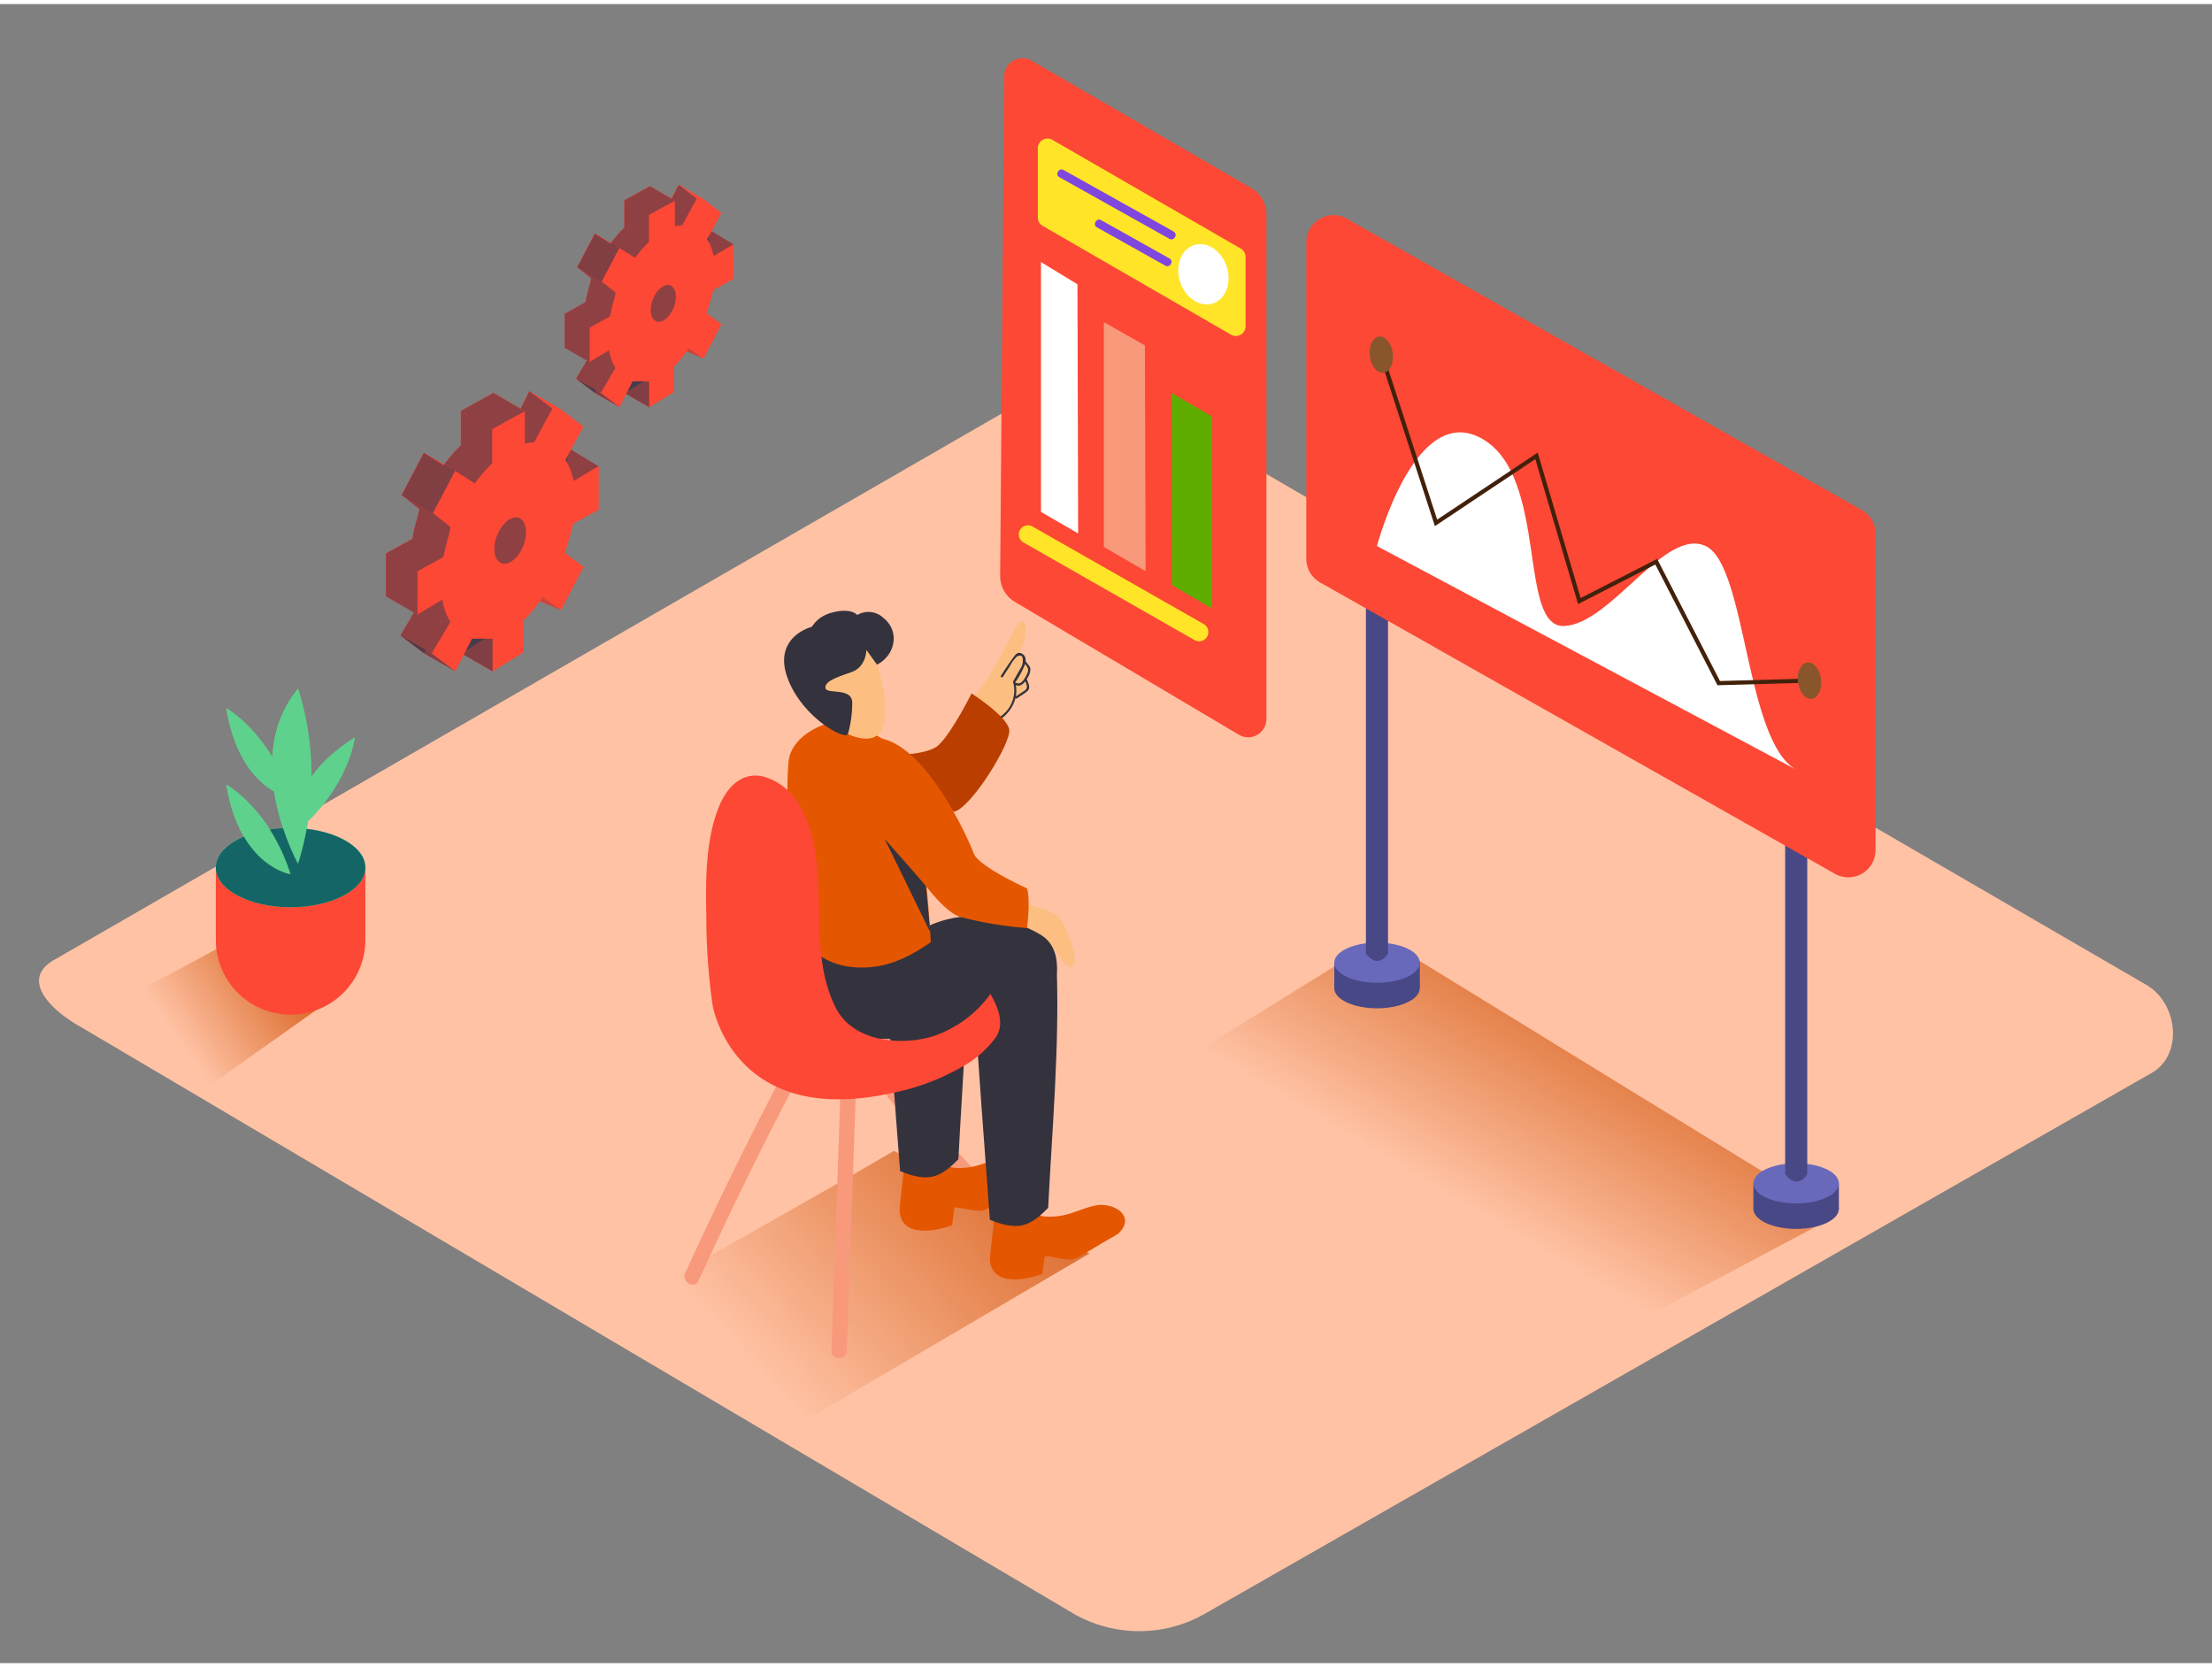<svg id="Layer_2" data-name="Layer 2" xmlns="http://www.w3.org/2000/svg" xmlns:xlink="http://www.w3.org/1999/xlink" viewBox="0 0 400 300" width="406" height="306" class="illustration styles_illustrationTablet__1DWOa"><rect x="0" y="0" width="400" height="300" fill="#808080" stroke="none"/><defs><linearGradient id="linear-gradient" x1="266.17" y1="217.86" x2="288.43" y2="180.31" gradientUnits="userSpaceOnUse"><stop offset="0" stop-color="#ffc2a4"></stop><stop offset="1" stop-color="#dd6f31"></stop></linearGradient><linearGradient id="linear-gradient-2" x1="137.09" y1="247.01" x2="180.44" y2="207.41" xlink:href="#linear-gradient"></linearGradient><linearGradient id="linear-gradient-3" x1="31.47" y1="186.02" x2="49.81" y2="173.25" xlink:href="#linear-gradient"></linearGradient></defs><title>PP</title><path d="M194.28,291.14,14.56,184.93C8.84,181.71,3.93,176.44,9.51,173L189.88,69c2.71-1.68,6.82-2.78,9.57-1.18L388.11,177.34c5.72,3.32,6.75,12.6,1,15.93L218,291A23.9,23.9,0,0,1,194.28,291.14Z" fill="#ffc2a4"></path><path d="M251.72,170l-4.72.48-28,17.36c-11.59,9.34-.32,10.69,5.64,14.56,3.48,2.26,58.54,38.6,62,40.83l45.37-24.09C323.9,214.42,259.79,174.82,251.72,170Z" fill="url(#linear-gradient)"></path><ellipse cx="324.8" cy="217.85" rx="7.73" ry="3.63" fill="#484887"></ellipse><polyline points="332.53 213.24 332.53 217.85 317.07 217.85 317.07 213.24" fill="#484887"></polyline><ellipse cx="324.8" cy="213.24" rx="7.73" ry="3.63" fill="#6969bc"></ellipse><path d="M326.81,146.42v65.19s-1.71,2.94-4,0V144.22S323.15,142.31,326.81,146.42Z" fill="#484887"></path><ellipse cx="249.01" cy="177.96" rx="7.73" ry="3.63" fill="#484887"></ellipse><polyline points="256.75 173.34 256.75 177.96 241.28 177.96 241.28 173.34" fill="#484887"></polyline><ellipse cx="249.01" cy="173.34" rx="7.73" ry="3.63" fill="#6969bc"></ellipse><path d="M251,106.53v65.19s-1.71,2.94-4,0V104.33S247.36,102.42,251,106.53Z" fill="#484887"></path><path d="M336.66,91.49,243.55,38.8a4.91,4.91,0,0,0-7.33,4.28v57.22a4.91,4.91,0,0,0,2.49,4.28l93.11,52.69a4.91,4.91,0,0,0,7.33-4.28V95.76A4.91,4.91,0,0,0,336.66,91.49Z" fill="#fc4835"></path><path d="M249,98S255.88,71.72,268,78.59s6.39,34.34,14.92,33.87,18.24-18,25.58-14.43,7.11,35.42,16.34,40.42" fill="#fff"></path><polyline points="249.79 63.39 259.68 93.81 277.85 81.69 285.6 107.95 299.5 100.83 310.8 122.79 327.22 122.33" fill="none" stroke="#42210b" stroke-miterlimit="10" stroke-width="0.75"></polyline><ellipse cx="327.22" cy="122.33" rx="2.1" ry="3.31" transform="translate(-12.5 40.92) rotate(-7.02)" fill="#89562c"></ellipse><ellipse cx="249.79" cy="63.39" rx="2.1" ry="3.31" transform="translate(-5.88 31.01) rotate(-7.02)" fill="#89562c"></ellipse><path d="M76.45,116.13c.07.15.45,1.57.75,1.27s1.87.38,1.87.38l4.38-5.57-.58-1.82H78.92" fill="#fc4835"></path><path d="M97.6,92.14,98,90.69l4.6-2.51V80.34c0-.15-4.45,2.62-4.45,2.62L98,82.52a10.52,10.52,0,0,0-1.35-3.39l3.24-6L95.73,70l-3.08,6.17,0,0a7,7,0,0,0-3.4.06V70.33L83.34,73.6v6.2a26.06,26.06,0,0,0-3.14,3.62l-3.55-2.27-4,7.63,3.18,2.53-.27,1.28a35,35,0,0,0-1,4.12l-4.72,2.6v7.81l4.5-2.68a10.12,10.12,0,0,0,1.45,4l-3.37,5.72,4.27,3.23,3-5.89h3.73v5.89L89,114v-5.79a23.22,23.22,0,0,0,3.39-4.2l3.38,2.31,4.08-7.79L96.5,96l.33-1.17C97.13,93.92,97.39,93,97.6,92.14Z" fill="#fc4835"></path><polyline points="108.28 83.6 103.07 80.45 101.77 82.38 103.79 86.59" fill="#fc4835"></polyline><polyline points="101.47 109.56 97.61 107.96 97.61 105.63" fill="#fc4835"></polyline><polygon points="89.07 120.66 83.41 117.4 84.85 113.12 89.94 114.61 89.07 120.66" fill="#fc4835"></polygon><polygon points="95.73 70.01 101.39 73.27 98.28 79.46 94.89 79.52 94.1 73.27 95.73 70.01" fill="#fc4835"></polygon><ellipse cx="92.26" cy="97.02" rx="4.39" ry="2.55" transform="translate(-31.78 147.4) rotate(-68.55)" fill="#fc4835"></ellipse><polygon points="83.34 73.6 89 76.86 94.89 73.59 89.22 70.33 83.34 73.6" fill="#fc4835"></polygon><polygon points="82.3 84.41 76.64 81.14 72.63 88.78 78.29 92.04 82.3 84.41" fill="#fc4835"></polygon><polygon points="72.41 114.17 78.07 117.43 82.34 120.66 76.68 117.4 72.41 114.17" fill="#fc4835"></polygon><path d="M76.45,116.13c.07.15.45,1.57.75,1.27s1.87.38,1.87.38l4.38-5.57-.58-1.82H78.92" fill="#053855" opacity="0.44"></path><path d="M97.6,92.14,98,90.69l4.6-2.51V80.34c0-.15-4.45,2.62-4.45,2.62L98,82.52a10.52,10.52,0,0,0-1.35-3.39l3.24-6L95.73,70l-3.08,6.17,0,0a7,7,0,0,0-3.4.06V70.33L83.34,73.6v6.2a26.06,26.06,0,0,0-3.14,3.62l-3.55-2.27-4,7.63,3.18,2.53-.27,1.28a35,35,0,0,0-1,4.12l-4.72,2.6v7.81l4.5-2.68a10.12,10.12,0,0,0,1.45,4l-3.37,5.72,4.27,3.23,3-5.89h3.73v5.89L89,114v-5.79a23.22,23.22,0,0,0,3.39-4.2l3.38,2.31,4.08-7.79L96.5,96l.33-1.17C97.13,93.92,97.39,93,97.6,92.14Z" fill="#fc4835"></path><polyline points="108.28 83.6 103.07 80.45 101.77 82.38 103.79 86.59" fill="#053855" opacity="0.44"></polyline><polyline points="101.47 109.56 97.61 107.96 97.61 105.63" fill="#fc4835"></polyline><polygon points="89.07 120.66 83.41 117.4 84.85 113.12 89.94 114.61 89.07 120.66" fill="#fc4835"></polygon><polygon points="95.73 70.01 101.39 73.27 98.28 79.46 94.89 79.52 94.1 73.27 95.73 70.01" fill="#fc4835"></polygon><ellipse cx="92.26" cy="97.02" rx="4.39" ry="2.55" transform="translate(-31.78 147.4) rotate(-68.55)" fill="#fc4835"></ellipse><polygon points="82.3 84.41 76.64 81.14 72.63 88.78 78.29 92.04 82.3 84.41" fill="#fc4835"></polygon><polygon points="72.41 114.17 78.07 117.43 82.34 120.66 76.68 117.4 72.41 114.17" fill="#fc4835"></polygon><path d="M97.6,92.14,98,90.69l4.6-2.51V80.34c0-.15-4.45,2.62-4.45,2.62L98,82.52a10.52,10.52,0,0,0-1.35-3.39l3.24-6L95.73,70l-3.08,6.17,0,0a7,7,0,0,0-3.4.06V70.33L83.34,73.6v6.2a26.06,26.06,0,0,0-3.14,3.62l-3.55-2.27-4,7.63,3.18,2.53-.27,1.28a35,35,0,0,0-1,4.12l-4.72,2.6v7.81l4.5-2.68a10.12,10.12,0,0,0,1.45,4l-3.37,5.72,4.27,3.23,3-5.89h3.73v5.89L89,114v-5.79a23.22,23.22,0,0,0,3.39-4.2l3.38,2.31,4.08-7.79L96.5,96l.33-1.17C97.13,93.92,97.39,93,97.6,92.14Z" fill="#053855" opacity="0.44"></path><polyline points="101.47 109.56 97.61 107.96 97.61 105.63" fill="#053855" opacity="0.1"></polyline><polygon points="89.07 120.66 83.41 117.4 84.85 113.12 89.94 114.61 89.07 120.66" fill="#053855" opacity="0.1"></polygon><ellipse cx="92.26" cy="97.02" rx="4.39" ry="2.55" transform="translate(-31.78 147.4) rotate(-68.55)" fill="#053855" opacity="0.1"></ellipse><polygon points="82.3 84.41 76.64 81.14 72.63 88.78 78.29 92.04 82.3 84.41" fill="#053855" opacity="0.1"></polygon><polygon points="72.41 114.17 78.07 117.43 82.34 120.66 76.68 117.4 72.41 114.17" fill="#053855" opacity="0.1"></polygon><polyline points="101.47 109.56 97.61 107.96 97.61 105.63" fill="#053855" opacity="0.1"></polyline><polygon points="89.07 120.66 83.41 117.4 84.85 113.12 89.94 114.61 89.07 120.66" fill="#053855" opacity="0.44"></polygon><path d="M103.26,95.4l.41-1.45,4.6-2.51V83.6c0-.15-4.45,2.62-4.45,2.62l-.21-.44a10.52,10.52,0,0,0-1.35-3.39l3.24-6-4.12-3.13-3.08,6.17,0,0a7,7,0,0,0-3.4.06V73.59L89,76.86v6.2a26.06,26.06,0,0,0-3.14,3.62L82.3,84.41l-4,7.63,3.18,2.53-.27,1.28a35,35,0,0,0-1,4.12l-4.72,2.6v7.81L80,107.7a10.12,10.12,0,0,0,1.45,4l-3.37,5.72,4.27,3.23,3-5.89h3.73v5.89l5.62-3.43v-5.79a23.22,23.22,0,0,0,3.39-4.2l3.38,2.31,4.08-7.79-3.39-2.5.33-1.17C102.79,97.19,103.05,96.29,103.26,95.4Z" fill="#fc4835"></path><ellipse cx="92.26" cy="97.02" rx="4.39" ry="2.55" transform="translate(-31.78 147.4) rotate(-68.55)" fill="#053855" opacity="0.44"></ellipse><polygon points="72.41 114.17 78.07 117.43 82.34 120.66 76.68 117.4 72.41 114.17" fill="#053855" opacity="0.44"></polygon><polygon points="83.34 73.6 89 76.86 94.89 73.59 89.22 70.33 83.34 73.6" fill="#fc4835"></polygon><polygon points="83.34 73.58 88.98 76.86 94.89 73.62 89.24 70.33 83.34 73.58" fill="#053855" opacity="0.44"></polygon><polygon points="69.83 99.31 75.49 102.58 75.49 110.39 69.83 107.12 69.83 99.31" fill="#fc4835"></polygon><polygon points="69.83 99.31 75.49 102.58 75.49 110.39 69.83 107.12 69.83 99.31" fill="#053855" opacity="0.44"></polygon><path d="M181.59,13l-.73,90.36a5.47,5.47,0,0,0,2.68,4.75l40.47,24a3.3,3.3,0,0,0,5-2.84V38.07a5.58,5.58,0,0,0-2.78-4.83l-39.67-23A3.3,3.3,0,0,0,181.59,13Z" fill="#fc4835"></path><polygon points="219.13 74.54 219.13 109.28 211.93 105.07 211.86 70.34 219.13 74.54" fill="#5fad00"></polygon><polygon points="207.03 61.71 207.16 102.54 199.61 98.16 199.61 57.52 207.03 61.71" fill="#f8997c"></polygon><polygon points="194.84 50.67 194.96 95.72 188.24 91.82 188.24 46.65 194.84 50.67" fill="#fff"></polygon><path d="M218.5,113.54v0A1.66,1.66,0,0,1,216,115L185.07,97.35a1.66,1.66,0,0,1-.84-1.44h0a1.66,1.66,0,0,1,2.48-1.44l30.95,17.63A1.66,1.66,0,0,1,218.5,113.54Z" fill="#ffe427"></path><path d="M225.24,45.73V58.26a1.76,1.76,0,0,1-2.64,1.52L188.55,40.11a1.76,1.76,0,0,1-.88-1.52V26.07a1.76,1.76,0,0,1,2.64-1.52l34.06,19.66A1.76,1.76,0,0,1,225.24,45.73Z" fill="#ffe427"></path><ellipse cx="217.62" cy="48.88" rx="4.44" ry="5.55" transform="translate(-4.59 68.11) rotate(-17.61)" fill="#fff"></ellipse><path d="M212.24,41.13,192.32,30c-.84-.47-1.6.82-.76,1.3l19.91,11.15c.84.47,1.6-.82.76-1.3Z" fill="#7f47dd"></path><path d="M211.49,46l-12.37-6.93c-.84-.47-1.6.82-.76,1.3l12.37,6.93c.84.47,1.6-.82.76-1.3Z" fill="#7f47dd"></path><path d="M107.39,69.31c.06.12.36,1.24.59,1s1.48.3,1.48.3l3.48-4.42-.46-1.44h-3.13" fill="#fc4835"></path><path d="M124.19,50.25l.33-1.15,3.66-2V40.88c0-.12-3.54,2.08-3.54,2.08l-.17-.35a8.36,8.36,0,0,0-1.07-2.69L126,35.17l-3.27-2.49-2.45,4.9h0a5.57,5.57,0,0,0-2.7,0V32.93l-4.68,2.59v4.92a20.7,20.7,0,0,0-2.5,2.88l-2.82-1.8-3.19,6.06,2.52,2-.22,1a27.79,27.79,0,0,0-.78,3.28L102.13,56v6.2L105.71,60a8,8,0,0,0,1.15,3.18l-2.68,4.55,3.39,2.57L110,65.64h3v4.68l4.46-2.72V63a18.44,18.44,0,0,0,2.69-3.34l2.69,1.84L126,55.31l-2.69-2,.27-.93C123.82,51.67,124,51,124.19,50.25Z" fill="#fc4835"></path><polyline points="132.67 43.47 128.54 40.97 127.5 42.5 129.1 45.85" fill="#fc4835"></polyline><polyline points="127.26 64.09 124.2 62.82 124.2 60.97" fill="#fc4835"></polyline><polygon points="117.42 72.91 112.92 70.32 114.06 66.92 118.11 68.11 117.42 72.91" fill="#fc4835"></polygon><polygon points="122.71 32.68 127.2 35.27 124.73 40.19 122.04 40.23 121.41 35.27 122.71 32.68" fill="#fc4835"></polygon><ellipse cx="119.95" cy="54.13" rx="3.49" ry="2.03" transform="translate(25.7 145.97) rotate(-68.55)" fill="#fc4835"></ellipse><polygon points="112.86 35.53 117.36 38.12 122.04 35.53 117.54 32.93 112.86 35.53" fill="#fc4835"></polygon><polygon points="112.04 44.12 107.55 41.52 104.36 47.59 108.86 50.18 112.04 44.12" fill="#fc4835"></polygon><polygon points="104.18 67.75 108.68 70.34 112.07 72.91 107.58 70.32 104.18 67.75" fill="#fc4835"></polygon><path d="M107.39,69.31c.06.12.36,1.24.59,1s1.48.3,1.48.3l3.48-4.42-.46-1.44h-3.13" fill="#053855" opacity="0.44"></path><path d="M124.19,50.25l.33-1.15,3.66-2V40.88c0-.12-3.54,2.08-3.54,2.08l-.17-.35a8.36,8.36,0,0,0-1.07-2.69L126,35.17l-3.27-2.49-2.45,4.9h0a5.57,5.57,0,0,0-2.7,0V32.93l-4.68,2.59v4.92a20.7,20.7,0,0,0-2.5,2.88l-2.82-1.8-3.19,6.06,2.52,2-.22,1a27.79,27.79,0,0,0-.78,3.28L102.13,56v6.2L105.71,60a8,8,0,0,0,1.15,3.18l-2.68,4.55,3.39,2.57L110,65.64h3v4.68l4.46-2.72V63a18.44,18.44,0,0,0,2.69-3.34l2.69,1.84L126,55.31l-2.69-2,.27-.93C123.82,51.67,124,51,124.19,50.25Z" fill="#fc4835"></path><polyline points="132.67 43.47 128.54 40.97 127.5 42.5 129.1 45.85" fill="#053855" opacity="0.44"></polyline><polyline points="127.26 64.09 124.2 62.82 124.2 60.97" fill="#fc4835"></polyline><polygon points="117.42 72.91 112.92 70.32 114.06 66.92 118.11 68.11 117.42 72.91" fill="#fc4835"></polygon><polygon points="122.71 32.68 127.2 35.27 124.73 40.19 122.04 40.23 121.41 35.27 122.71 32.68" fill="#fc4835"></polygon><ellipse cx="119.95" cy="54.13" rx="3.49" ry="2.03" transform="translate(25.7 145.97) rotate(-68.55)" fill="#fc4835"></ellipse><polygon points="112.04 44.12 107.55 41.52 104.36 47.59 108.86 50.18 112.04 44.12" fill="#fc4835"></polygon><polygon points="104.18 67.75 108.68 70.34 112.07 72.91 107.58 70.32 104.18 67.75" fill="#fc4835"></polygon><path d="M124.19,50.25l.33-1.15,3.66-2V40.88c0-.12-3.54,2.08-3.54,2.08l-.17-.35a8.36,8.36,0,0,0-1.07-2.69L126,35.17l-3.27-2.49-2.45,4.9h0a5.57,5.57,0,0,0-2.7,0V32.93l-4.68,2.59v4.92a20.7,20.7,0,0,0-2.5,2.88l-2.82-1.8-3.19,6.06,2.52,2-.22,1a27.79,27.79,0,0,0-.78,3.28L102.13,56v6.2L105.71,60a8,8,0,0,0,1.15,3.18l-2.68,4.55,3.39,2.57L110,65.64h3v4.68l4.46-2.72V63a18.44,18.44,0,0,0,2.69-3.34l2.69,1.84L126,55.31l-2.69-2,.27-.93C123.82,51.67,124,51,124.19,50.25Z" fill="#053855" opacity="0.44"></path><polyline points="127.26 64.09 124.2 62.82 124.2 60.97" fill="#053855" opacity="0.1"></polyline><polygon points="117.42 72.91 112.92 70.32 114.06 66.92 118.11 68.11 117.42 72.91" fill="#053855" opacity="0.1"></polygon><ellipse cx="119.95" cy="54.13" rx="3.49" ry="2.03" transform="translate(25.7 145.97) rotate(-68.55)" fill="#053855" opacity="0.1"></ellipse><polygon points="112.04 44.12 107.55 41.52 104.36 47.59 108.86 50.18 112.04 44.12" fill="#053855" opacity="0.1"></polygon><polygon points="104.18 67.75 108.68 70.34 112.07 72.91 107.58 70.32 104.18 67.75" fill="#053855" opacity="0.1"></polygon><polyline points="127.26 64.09 124.2 62.82 124.2 60.97" fill="#053855" opacity="0.1"></polyline><polygon points="117.42 72.91 112.92 70.32 114.06 66.92 118.11 68.11 117.42 72.91" fill="#053855" opacity="0.44"></polygon><path d="M128.69,52.84,129,51.7l3.66-2V43.47c0-.12-3.54,2.08-3.54,2.08l-.17-.35a8.36,8.36,0,0,0-1.07-2.69l2.58-4.75-3.27-2.49-2.45,4.9h0a5.57,5.57,0,0,0-2.7,0V35.53l-4.68,2.59V43a20.7,20.7,0,0,0-2.5,2.88L112,44.12l-3.19,6.06,2.52,2-.22,1a27.79,27.79,0,0,0-.78,3.28l-3.75,2.07v6.2l3.57-2.13a8,8,0,0,0,1.15,3.18l-2.68,4.55,3.39,2.57,2.38-4.68h3v4.68l4.46-2.72v-4.6a18.44,18.44,0,0,0,2.69-3.34l2.69,1.84,3.24-6.19-2.69-2,.27-.93C128.32,54.26,128.52,53.55,128.69,52.84Z" fill="#fc4835"></path><ellipse cx="119.95" cy="54.13" rx="3.49" ry="2.03" transform="translate(25.7 145.97) rotate(-68.55)" fill="#053855" opacity="0.44"></ellipse><polygon points="104.18 67.75 108.68 70.34 112.07 72.91 107.58 70.32 104.18 67.75" fill="#053855" opacity="0.44"></polygon><polygon points="112.86 35.53 117.36 38.12 122.04 35.53 117.54 32.93 112.86 35.53" fill="#fc4835"></polygon><polygon points="112.86 35.51 117.35 38.12 122.04 35.54 117.55 32.94 112.86 35.51" fill="#053855" opacity="0.44"></polygon><polygon points="102.14 55.95 106.63 58.54 106.63 64.75 102.14 62.16 102.14 55.95" fill="#fc4835"></polygon><polygon points="102.14 55.95 106.63 58.54 106.63 64.75 102.14 62.16 102.14 55.95" fill="#053855" opacity="0.44"></polygon><path d="M161.65,207.38c-14.73,8.59-25.26,14.36-47.92,27.3,17.15,10.42,30.44,20,32.37,21.14L197,225.93C193.07,223.85,180,216.45,161.65,207.38Z" fill="url(#linear-gradient-2)"></path><path d="M173.82,173.54c-4.31-3-9.38-4.66-14.86-3.45-5.84,1.28-10.89,5-16.84,5.85-.94.14-4.69-.1-5.27.44-16.55,15.66,29.71,14,29.71,14,4.49-3.68,8.72-7.3,13.17-11C178.39,176.34,176.13,175.15,173.82,173.54Z" fill="#f8997c"></path><path d="M152,196.24l-1.64,47.25c-.06,1.79,2.72,1.79,2.78,0l1.64-47.25C154.89,194.45,152.11,194.45,152,196.24Z" fill="#f8997c"></path><path d="M186.73,221.52q-12.64-12.37-24.15-25.81c-1.17-1.36-3.13.61-2,2q11.5,13.43,24.15,25.81C186,224.75,188,222.78,186.73,221.52Z" fill="#f8997c"></path><path d="M142.39,191.87q-9.81,18.52-18.48,37.6c-.74,1.62,1.66,3,2.4,1.41q8.67-19.08,18.48-37.6C145.63,191.69,143.23,190.28,142.39,191.87Z" fill="#f8997c"></path><path d="M183.92,162.37s6,1.23,7.37,2.58,3.56,7,2.95,8.71-2.33-1-3.07-2.08a36.59,36.59,0,0,0-2.82-3.28,10.49,10.49,0,0,1-5.83-.77" fill="#fcbf81"></path><path d="M185.93,213.53c.87-.89,1.43-1.87,1.13-2.84-.53-1.74-2.89-2.44-4.5-2.35s-3.29.91-4.92,1.4a12.24,12.24,0,0,1-5.34.66,1.19,1.19,0,0,1-.75-.41,3,3,0,0,1-2.16-2L164,206.09s-1.37,11.31-1.32,12.1c.4,6.1,9.51,2.62,9.51,2.62s.32-2.76.41-3.13,3.58.71,5,.49a6.32,6.32,0,0,0,1.87-.87c1.08-.59,2.13-1.23,3.18-1.87S184.85,214.18,185.93,213.53Z" fill="#e55600"></path><path d="M166,171.8c-2,.2-4,.46-6,.74q1.25,19.26,2.77,38.49c5.2,2.13,7.31,1.14,10.54-2.16.61-12.24,1.69-25.06,1.65-37.42C171.93,171.58,169,171.71,166,171.8Z" fill="#34323d"></path><path d="M144.33,168.27s-.86,14.05,6.2,17.19,21.55,1.57,28.67-2.61a77,77,0,0,1,11.56-5.77s1.83-6.15-2.61-8.81-14.26-5.94-23,0" fill="#34323d"></path><path d="M175.31,129.68a11.48,11.48,0,0,1,.78-1.53.16.16,0,0,0,.05.08.2.2,0,0,0,.37.06l.57-.86a1,1,0,0,0,0,.34.86.86,0,0,0,.95.67.85.85,0,0,0,.76-1.07l.26-.3a.85.85,0,0,0,0,.26.75.75,0,0,0,1.23.31c.1-.08.19-.18.28-.27a.63.63,0,0,0,.5,0,19.26,19.26,0,0,0,2.15-.88.33.33,0,0,1-.11-.53,21.5,21.5,0,0,1,2.61-1.81.31.31,0,0,1,.11-.06l.05-.09a2.94,2.94,0,0,0-.14-2.1,2.3,2.3,0,0,0,.47-1.95.35.35,0,0,1-.2-.08,1.59,1.59,0,0,1-.33-.39,2.23,2.23,0,0,1-.37-.67.3.3,0,0,1,.11-.34c-.34-.45-.74-.88-1.09-1.28a8.6,8.6,0,0,0,1.17-4.83.74.74,0,0,0-1.37-.35,15.57,15.57,0,0,0-.91,1.65.62.62,0,0,0-.21.23,91.19,91.19,0,0,1-4.81,8.65c-.3.47-4,5.51-3.54,5.63C174.62,128.41,171.62,135.32,175.31,129.68Zm2.16-2.13s0,0,0-.05a.2.2,0,0,0,.3,0l0,0a.76.76,0,0,0,.63.12.48.48,0,0,1-1-.06Z" fill="#fcbf81"></path><path d="M175.71,128.08a8,8,0,0,0,2-2.24,1.54,1.54,0,0,1,2.13-.6,9,9,0,0,0,.09-1.22c0-2.08,3.27-2.11,3.23,0a7.86,7.86,0,0,1-1.25,4.62,13.24,13.24,0,0,1-3.52,3.11,1.66,1.66,0,0,1-2.46-1.25l-.14-.11A1.63,1.63,0,0,1,175.71,128.08Z" fill="#fcbf81"></path><path d="M180.89,129.32a6.55,6.55,0,0,0,2.74-3.83.18.18,0,0,0,.26.06l1.29-.87a3,3,0,0,0,.73-.59c.47-.6,0-1.29-.19-1.91a.2.2,0,0,0-.07-.09l.18-.3a2.76,2.76,0,0,0,.49-1.6c-.09-.56-.62-.93-.87-1.41a1.25,1.25,0,0,0-.75-1.37c-.69-.31-1.07.21-1.44.72q-1.19,1.62-2.25,3.33c-.14.22.22.42.35.2.39-.62.78-1.23,1.19-1.83a7.61,7.61,0,0,1,1.3-1.82c1.44-.83,1.16,1.16.93,1.67-.14.3-.31.58-.48.87l-1.09,1.92a.19.19,0,0,0,0,0,.18.18,0,0,0,0,.16,5.68,5.68,0,0,1-2.49,6.31C180.46,129.12,180.67,129.47,180.89,129.32Zm2.93-6.57a.18.18,0,0,0-.21,0l0-.13a15.36,15.36,0,0,0,1.76-3.29c.1.13.2.25.3.39a1.23,1.23,0,0,1,.07,1.36C185.45,121.71,184.7,123.25,183.82,122.74Zm-.13,2.46a5.65,5.65,0,0,0,0-2.08c.69.34,1.28-.11,1.71-.68a4.46,4.46,0,0,1,.29.8.84.84,0,0,1-.43.9C184.74,124.52,184.21,124.85,183.69,125.2Z" fill="#34323d"></path><path d="M157.8,135.83s9.43.45,11.89-1.81,6-9.37,6-9.37,6.5,4.18,6.82,6.58-6.79,14-9.95,14.81" fill="#ba3e00"></path><path d="M202.24,222.34c.87-.89,1.43-1.87,1.13-2.84-.53-1.74-2.89-2.44-4.5-2.35s-3.29.91-4.92,1.4a12.24,12.24,0,0,1-5.34.66,1.19,1.19,0,0,1-.75-.41,3,3,0,0,1-2.16-2l-5.35-1.92S179,226.2,179,227c.4,6.1,9.51,2.62,9.51,2.62s.32-2.76.41-3.13,3.58.71,5,.49a6.32,6.32,0,0,0,1.87-.87c1.08-.59,2.13-1.23,3.18-1.87S201.16,223,202.24,222.34Z" fill="#e55600"></path><path d="M181.65,168.62c-1.84-.87-3.77-.78-6-.77.31,4.52.14,6.15.42,10.67l.08,1.2C177,193.1,178,206.47,179,219.83c5.2,2.13,7.31,1.14,10.54-2.16.72-14.24,2.06-29.28,1.54-43.45C188.11,171.24,185.44,170.4,181.65,168.62Z" fill="#34323d"></path><path d="M144.2,165.36c0,.35.07,1.51.12,2.91,2.92,3.85,6.5,6.11,12.11,5.94,4.54-.13,8.33-2.12,11.89-4.57-.44-8.23-1.77-22.28-3.85-32.08-.18-.83-2.33-1.38-3-1.73-1.48-.81-.61-2.2-2.06-3.07a49.7,49.7,0,0,0-6.55-3.19h-.06c-3.62-.05-9.85,2.73-10.22,7.57-.57,7.45.25,11.93.83,19.36C143.69,159.5,143.95,162.46,144.2,165.36Z" fill="#e55600"></path><path d="M156.8,115.49c.48.12,4.49,9.36,2.92,15s-11.1-.16-13.5-4.43S147.78,113.15,156.8,115.49Z" fill="#fcbf81"></path><path d="M156.67,116.78s0,3.05-2.66,4-4.88,1.65-4.74,2.88,4.82-.17,4.84,2.65a21,21,0,0,1-.76,5.63c-.29,1.38-8.3-2.86-10.94-10.09s4-9.15,4.29-9.2.92-2,4.16-2.72,4.15.55,4.15.55a3.93,3.93,0,0,1,4.73.51c3,2.37,2.23,6.7-1.15,8.46Z" fill="#34323d"></path><path d="M158.32,145.42s9.91,18.1,15.39,19.66a67.37,67.37,0,0,0,12,2s.68-5,0-7.18c0,0-8.77-3.95-9.63-6.32s-8.25-19-16.64-20.76" fill="#e55600"></path><path d="M167.44,159.49c-.61-.78-7.48-8.56-7.48-8.56l8.26,16.92Z" fill="#34323d"></path><path d="M179.1,179a20.89,20.89,0,0,1-10.44,7.66c-5.89,1.79-14.46.95-17.55-5.21-5.63-11.21-.34-25.23-6.29-36.13a10.93,10.93,0,0,0-6.9-5.67c-3.86-.84-6.5,2.05-7.9,5.46-2.51,6.11-2.42,13.73-2.29,20.23a110.49,110.49,0,0,0,1.14,15.72s3.6,21.84,31.7,16a42.24,42.24,0,0,0,13.8-5.11,19,19,0,0,0,5.63-5C181.72,184.54,180.58,181.57,179.1,179Z" fill="#fc4835"></path><path d="M37.7,195.71l25-17.71c-7.31-3.49-8.38-7-14.12-12.66-9.49,5.95-22.4,12.45-33.91,18.34C22.49,187.48,30.33,191.18,37.7,195.71Z" fill="url(#linear-gradient-3)"></path><path d="M51.3,160.94c-4.4-.38-9-1.71-12.27-4.72v13a13.52,13.52,0,0,0,13.52,13.52h0a13.52,13.52,0,0,0,13.52-13.52V156C61.46,157.89,56.22,161.37,51.3,160.94Z" fill="#fc4835"></path><ellipse cx="52.55" cy="156.14" rx="13.52" ry="7.17" fill="#5ed18d"></ellipse><path d="M52.55,157.36s-9.2-1.35-11.63-16.23C40.92,141.13,48.76,145.46,52.55,157.36Z" fill="#5ed18d"></path><path d="M53.9,155.46s-10.55-18.93,0-31.65A53,53,0,0,1,53.9,155.46Z" fill="#5ed18d"></path><path d="M52.55,143.56s-9.2-1.35-11.63-16.23C40.92,127.33,48.76,131.66,52.55,143.56Z" fill="#5ed18d"></path><path d="M53.67,149.63s-2.3-9,10.48-17C64.15,132.63,63.18,141.54,53.67,149.63Z" fill="#5ed18d"></path><ellipse cx="52.55" cy="156.14" rx="13.52" ry="7.17" fill="#146666"></ellipse><path d="M52.55,157.36s-9.2-1.35-11.63-16.23C40.92,141.13,48.76,145.46,52.55,157.36Z" fill="#5ed18d"></path><path d="M53.9,155.46s-10.55-18.93,0-31.65A53,53,0,0,1,53.9,155.46Z" fill="#5ed18d"></path><path d="M52.55,143.56s-9.2-1.35-11.63-16.23C40.92,127.33,48.76,131.66,52.55,143.56Z" fill="#5ed18d"></path><path d="M53.67,149.63s-2.3-9,10.48-17C64.15,132.63,63.18,141.54,53.67,149.63Z" fill="#5ed18d"></path></svg>